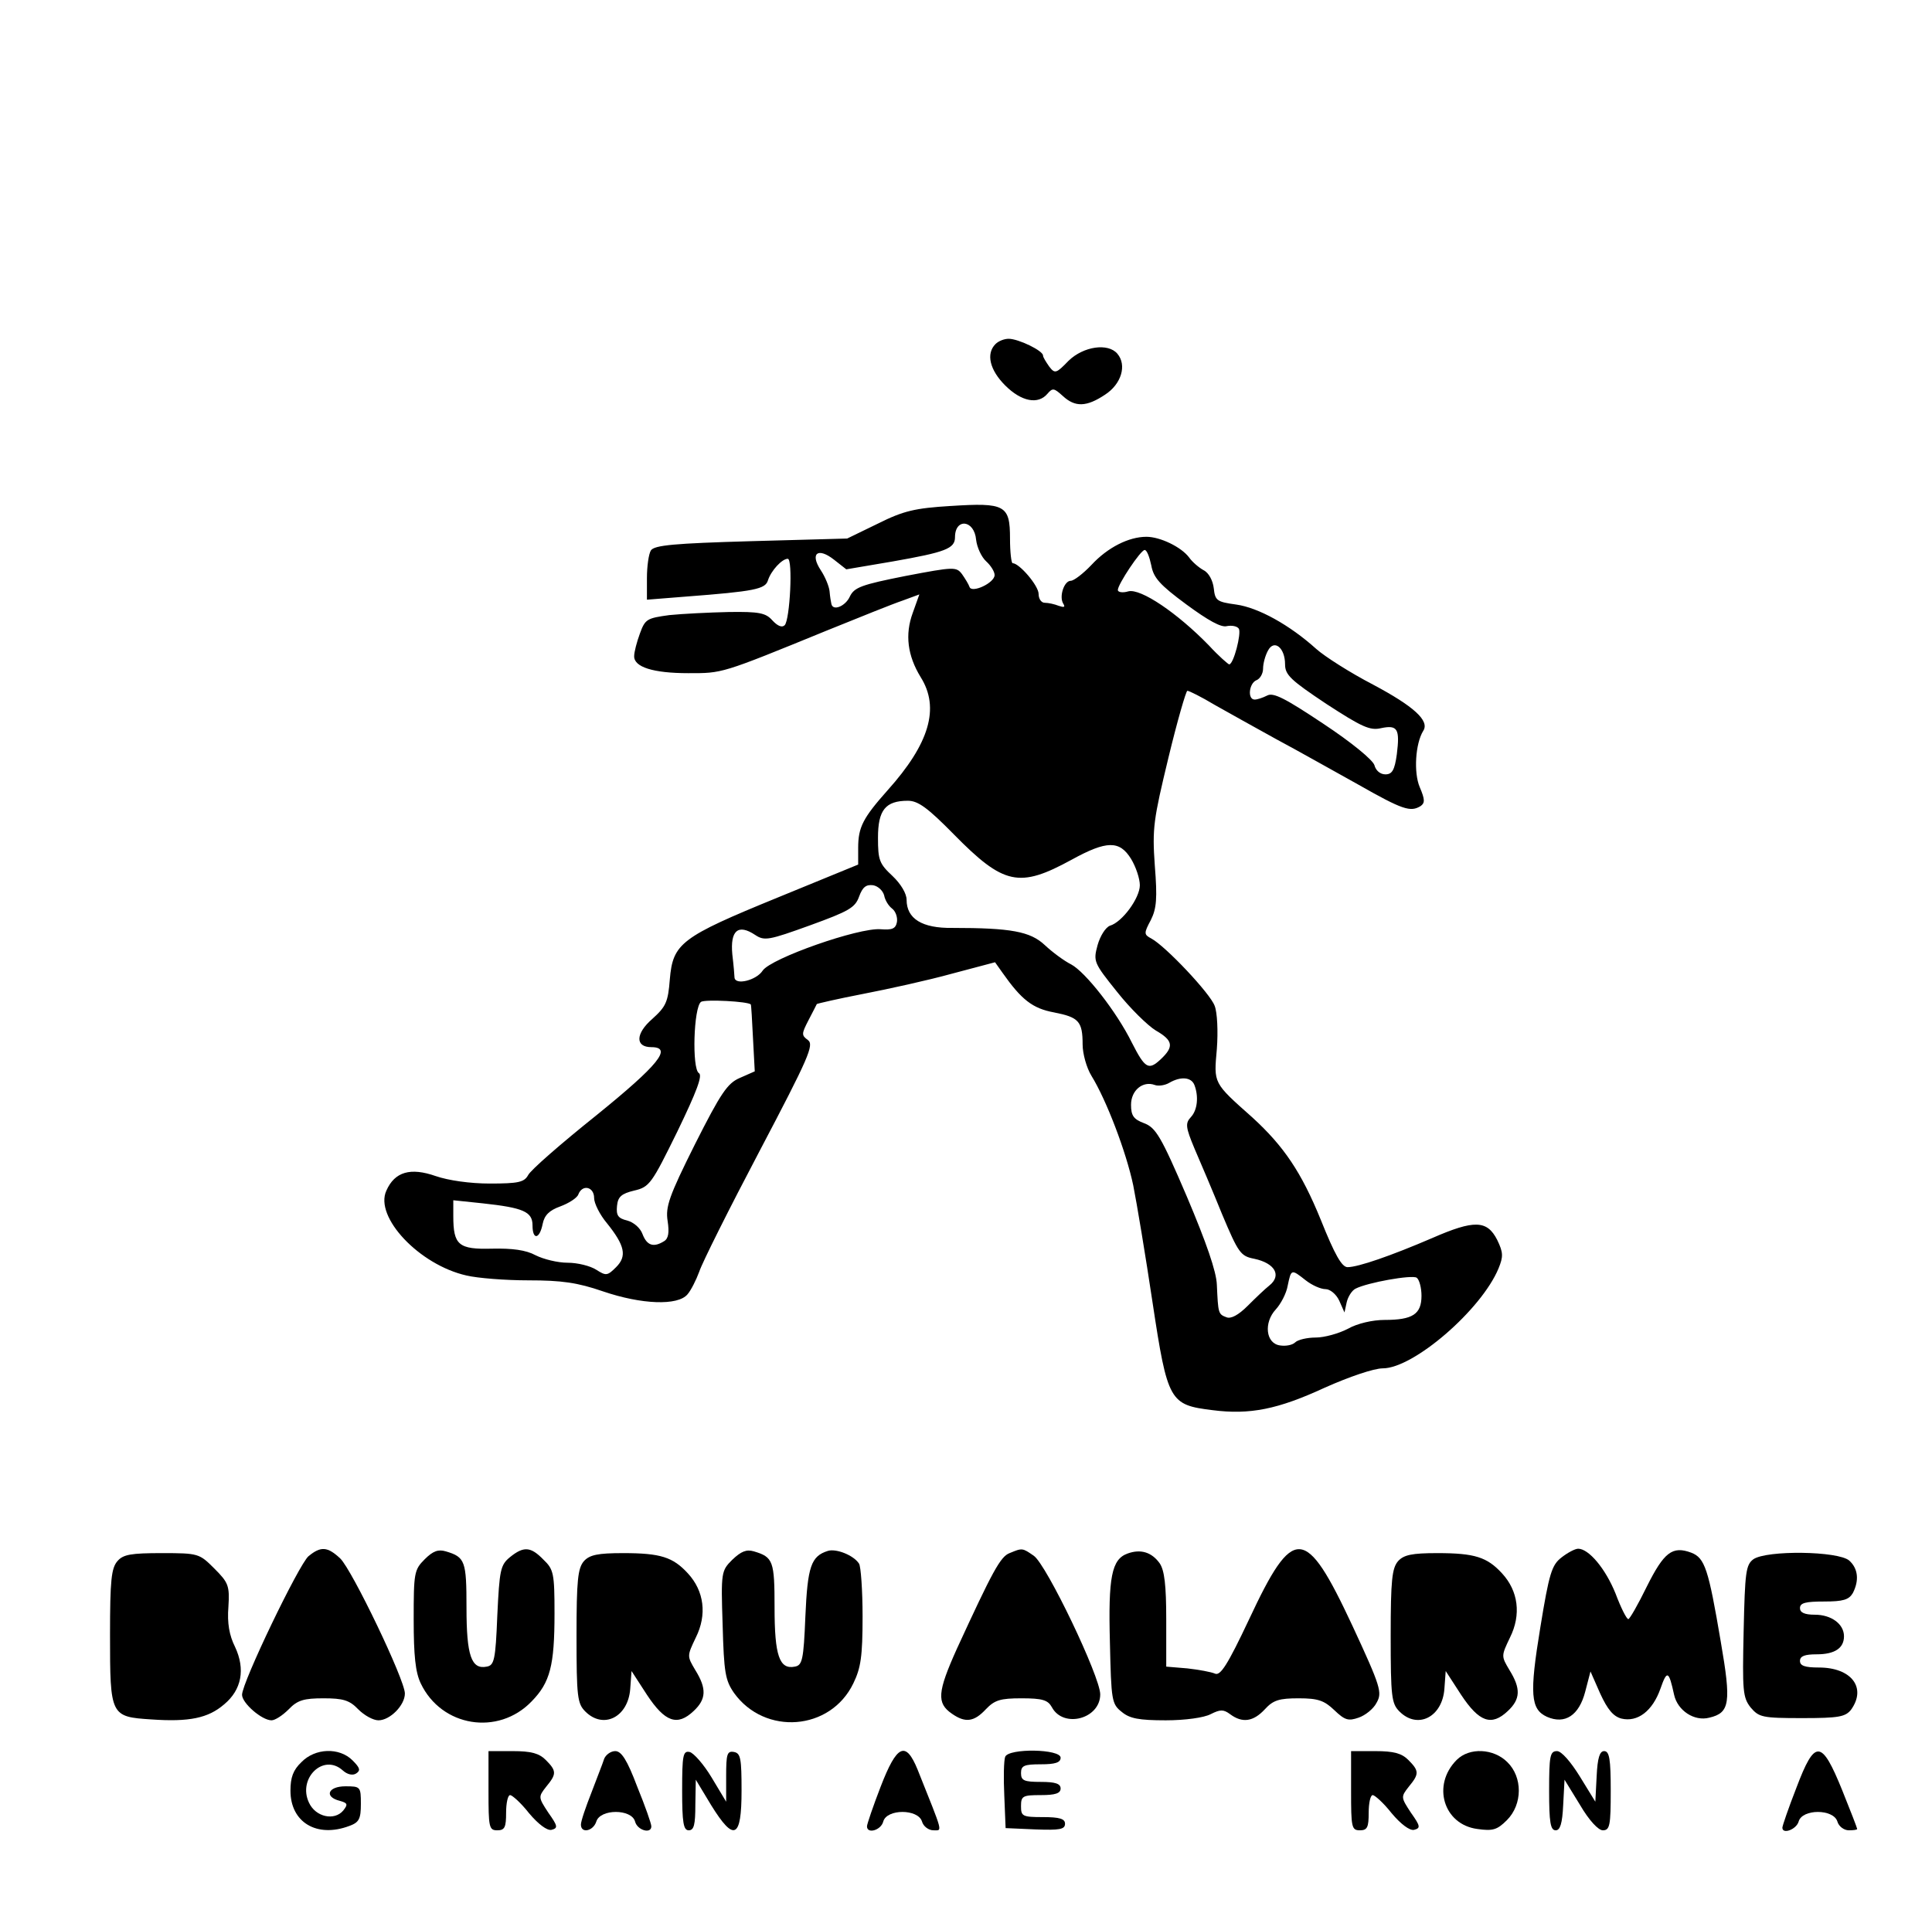 <?xml version="1.0" standalone="no"?>
<!DOCTYPE svg PUBLIC "-//W3C//DTD SVG 20010904//EN"
 "http://www.w3.org/TR/2001/REC-SVG-20010904/DTD/svg10.dtd">
<svg version="1.0" xmlns="http://www.w3.org/2000/svg"
 width="439pt" height="437pt" viewBox="0 0 439 437"
 preserveAspectRatio="xMidYMid meet">
<g transform="translate(0,437) scale(0.1,-0.1)"
fill="#000000" stroke="none">
<path d="M2262 3588 c-22 -22 -13 -59 22 -94 37 -37 75 -44 96 -19 12 14 15
13 35 -5 28 -26 54 -25 96 3 37 24 50 67 28 93 -21 25 -77 17 -111 -16 -28
-29 -31 -30 -44 -13 -7 10 -14 21 -14 25 0 11 -56 38 -78 38 -10 0 -23 -5 -30
-12z"/>
<path d="M2160 3220 c-81 -5 -107 -11 -165 -40 l-70 -34 -218 -6 c-174 -5
-220 -9 -228 -21 -5 -8 -9 -36 -9 -63 l0 -49 88 7 c157 12 181 17 187 37 7 22
32 49 45 49 12 0 5 -139 -7 -151 -6 -6 -16 -2 -28 11 -15 17 -30 20 -99 19
-45 -1 -105 -4 -135 -7 -51 -7 -55 -9 -67 -42 -7 -19 -13 -42 -13 -51 -1 -25
43 -39 123 -39 78 0 73 -2 315 97 74 30 151 61 172 68 l38 14 -15 -42 c-18
-49 -12 -97 18 -146 44 -70 20 -151 -75 -257 -56 -63 -67 -84 -67 -131 l0 -38
-183 -75 c-220 -90 -238 -104 -245 -186 -4 -52 -9 -62 -40 -90 -38 -33 -39
-64 -2 -64 49 0 17 -40 -125 -155 -80 -64 -150 -125 -155 -136 -9 -16 -22 -19
-87 -19 -45 0 -94 7 -123 17 -57 20 -93 10 -112 -33 -28 -60 75 -169 182 -193
25 -6 88 -11 141 -11 75 0 111 -5 169 -25 88 -30 170 -33 192 -7 8 9 20 33 27
52 6 19 68 143 137 274 112 213 124 241 110 252 -15 11 -15 14 1 45 10 19 18
35 19 37 1 1 48 12 105 23 57 11 148 31 202 46 l98 26 17 -24 c43 -61 68 -81
117 -90 56 -11 65 -20 65 -73 0 -21 9 -53 20 -71 34 -55 79 -173 95 -249 8
-40 28 -160 44 -267 34 -225 39 -232 136 -244 85 -11 149 2 255 51 56 25 112
44 132 44 70 0 224 133 263 227 11 27 11 36 -3 65 -23 45 -52 46 -148 4 -93
-40 -168 -66 -192 -66 -13 0 -29 28 -61 108 -44 108 -84 167 -155 232 -90 80
-88 77 -81 156 3 40 1 83 -5 98 -10 28 -112 136 -144 153 -17 9 -17 12 -1 42
13 26 15 49 9 124 -6 85 -3 104 31 245 20 83 40 152 43 152 4 0 32 -14 62 -32
30 -17 93 -52 140 -78 47 -25 130 -72 186 -103 102 -58 119 -63 142 -49 10 7
10 15 -2 43 -14 33 -10 99 8 128 15 23 -22 56 -114 105 -52 27 -110 64 -129
81 -61 55 -132 94 -182 101 -44 6 -48 9 -51 37 -2 17 -11 35 -23 41 -11 6 -26
19 -33 29 -18 24 -66 47 -97 47 -40 0 -88 -24 -125 -64 -19 -20 -40 -36 -47
-36 -15 0 -27 -36 -17 -52 5 -8 2 -9 -10 -5 -10 4 -24 7 -32 7 -8 0 -14 9 -14
20 0 19 -44 70 -59 70 -3 0 -6 25 -6 56 0 76 -11 82 -135 74z m58 -77 c2 -17
12 -39 23 -49 10 -9 19 -23 19 -31 0 -18 -52 -42 -57 -27 -2 6 -10 19 -17 29
-13 17 -18 17 -128 -4 -101 -20 -117 -26 -127 -47 -10 -22 -39 -34 -42 -16 -1
4 -3 16 -4 28 -1 11 -10 33 -20 48 -25 38 -7 53 30 24 l28 -22 106 18 c119 21
141 29 141 55 0 44 44 40 48 -6z m398 -58 c5 -28 19 -44 80 -89 49 -36 79 -53
92 -49 11 2 23 0 27 -6 6 -11 -12 -81 -22 -81 -2 0 -24 19 -46 43 -72 74 -155
130 -183 123 -13 -4 -24 -2 -24 3 0 13 52 91 61 91 5 0 11 -16 15 -35z m304
-225 c0 -24 13 -36 94 -90 80 -52 99 -61 124 -55 38 8 43 -2 36 -59 -5 -37
-11 -46 -26 -46 -12 0 -22 9 -25 21 -4 12 -51 51 -116 94 -87 58 -114 72 -128
64 -10 -5 -22 -9 -28 -9 -17 0 -13 37 4 44 8 3 15 15 15 26 0 12 5 30 11 41
14 27 39 7 39 -31z m-753 -386 c114 -116 149 -123 268 -58 80 44 109 44 135 2
11 -18 20 -45 20 -60 0 -29 -40 -84 -68 -92 -10 -4 -22 -23 -28 -44 -10 -37
-9 -40 44 -106 30 -38 70 -77 88 -88 40 -23 42 -37 11 -66 -27 -25 -35 -21
-65 38 -35 71 -106 161 -138 178 -16 8 -43 28 -60 44 -33 31 -77 39 -210 39
-69 -1 -104 21 -104 64 0 14 -13 36 -32 54 -30 28 -33 36 -33 87 0 63 17 84
68 84 23 0 45 -16 104 -76z m-158 -139 c2 -11 10 -24 18 -30 8 -6 13 -20 11
-31 -3 -15 -11 -18 -37 -16 -50 4 -249 -66 -268 -94 -14 -22 -62 -34 -64 -16
0 4 -2 28 -5 53 -5 54 13 70 52 44 21 -14 31 -12 125 22 88 32 102 40 111 65
8 22 16 28 32 26 11 -2 22 -12 25 -23z m-303 -248 c1 -1 3 -36 5 -77 l4 -75
-34 -15 c-28 -12 -43 -34 -102 -151 -59 -118 -67 -142 -62 -174 4 -26 2 -40
-8 -46 -24 -15 -39 -10 -49 16 -5 14 -20 27 -35 31 -21 5 -25 12 -23 33 2 21
10 28 39 35 35 8 40 16 98 134 44 91 58 128 49 133 -16 10 -12 150 5 162 10 6
107 1 113 -6z m1008 -183 c10 -26 7 -57 -8 -73 -13 -14 -12 -23 8 -71 13 -30
42 -98 63 -150 37 -88 42 -95 73 -101 47 -10 63 -38 34 -61 -9 -7 -31 -28 -49
-46 -21 -21 -38 -30 -48 -26 -19 7 -19 9 -22 74 -1 30 -24 96 -68 200 -59 138
-71 157 -97 167 -24 9 -30 17 -30 42 0 33 27 55 54 45 8 -3 23 -1 33 5 26 15
50 13 57 -5z m-1364 -257 c0 -12 13 -38 29 -57 41 -51 46 -75 21 -100 -20 -20
-23 -20 -45 -6 -14 9 -43 16 -65 16 -23 0 -55 8 -73 17 -22 12 -53 16 -99 15
-76 -2 -88 8 -88 74 l0 36 67 -7 c92 -10 113 -19 113 -50 0 -34 16 -32 23 3 4
20 15 31 40 40 19 7 38 19 41 27 9 24 36 18 36 -8z m1617 -187 c14 -11 34 -20
45 -20 10 0 24 -11 31 -26 l12 -27 5 23 c3 13 12 27 20 31 27 14 128 32 139
25 6 -4 11 -23 11 -41 0 -42 -20 -55 -84 -55 -27 0 -62 -8 -83 -20 -21 -11
-54 -20 -73 -20 -20 0 -41 -5 -47 -11 -6 -6 -21 -9 -34 -7 -33 4 -38 52 -10
82 11 12 24 36 27 54 8 38 8 38 41 12z"/>
<path d="M701 833 c-22 -19 -151 -287 -151 -315 0 -19 45 -58 67 -58 8 0 25
11 39 25 20 21 35 25 79 25 44 0 59 -4 79 -25 14 -14 34 -25 46 -25 26 0 60
34 60 61 0 31 -120 281 -147 307 -29 27 -44 28 -72 5z"/>
<path d="M965 826 c-24 -24 -25 -31 -25 -137 0 -82 4 -120 16 -145 47 -99 176
-120 252 -41 42 43 52 81 52 200 0 91 -2 100 -25 122 -29 30 -45 31 -76 6 -22
-18 -24 -29 -29 -133 -4 -101 -7 -113 -24 -116 -35 -7 -46 25 -46 134 0 106
-3 115 -47 128 -17 5 -29 1 -48 -18z"/>
<path d="M1664 825 c-25 -25 -26 -28 -22 -148 3 -109 6 -126 26 -155 70 -97
219 -86 271 22 17 35 21 61 21 152 0 60 -4 114 -8 120 -12 19 -52 35 -71 29
-38 -12 -46 -35 -51 -149 -4 -99 -7 -111 -24 -114 -35 -7 -46 25 -46 134 0
106 -3 115 -47 128 -17 5 -29 0 -49 -19z"/>
<path d="M2294 840 c-21 -8 -39 -42 -120 -218 -44 -98 -46 -123 -11 -147 30
-21 50 -19 77 10 20 21 33 25 81 25 48 0 60 -4 69 -20 26 -49 110 -27 110 29
0 40 -122 295 -151 315 -26 18 -26 18 -55 6z"/>
<path d="M2562 839 c-36 -13 -44 -53 -40 -202 3 -132 4 -140 27 -158 18 -15
39 -19 100 -19 44 0 87 6 102 14 22 11 29 11 44 0 28 -21 53 -17 79 11 19 21
33 25 77 25 44 0 58 -5 81 -27 24 -23 32 -25 55 -17 15 5 34 20 41 34 13 23
10 35 -55 175 -107 229 -134 230 -235 14 -49 -104 -65 -128 -77 -123 -9 4 -37
9 -63 12 l-48 4 0 107 c0 78 -4 112 -15 128 -18 25 -43 33 -73 22z"/>
<path d="M3548 830 c-22 -17 -28 -36 -48 -159 -25 -152 -22 -186 15 -203 41
-18 73 3 87 57 l12 46 22 -50 c17 -37 30 -52 48 -57 37 -9 71 17 89 68 15 43
19 41 31 -14 8 -36 46 -61 80 -52 47 11 50 34 26 173 -28 165 -36 190 -67 202
-43 16 -62 1 -101 -77 -20 -41 -39 -74 -42 -74 -4 0 -17 26 -29 58 -23 57 -61
102 -85 102 -7 0 -24 -9 -38 -20z"/>
<path d="M267 822 c-14 -16 -17 -43 -17 -168 0 -184 1 -186 94 -192 86 -6 129
3 165 34 40 33 49 80 25 131 -13 26 -18 54 -15 91 3 48 0 55 -32 87 -34 34
-36 35 -119 35 -70 0 -88 -3 -101 -18z"/>
<path d="M1327 822 c-14 -16 -17 -43 -17 -170 0 -139 2 -154 20 -172 41 -41
97 -13 102 51 l3 41 35 -54 c41 -62 69 -72 106 -37 29 27 30 51 4 93 -19 32
-19 32 1 74 26 52 19 106 -18 146 -34 37 -62 46 -147 46 -58 0 -76 -4 -89 -18z"/>
<path d="M3177 822 c-14 -16 -17 -43 -17 -170 0 -139 2 -154 20 -172 41 -41
97 -13 102 51 l3 41 35 -54 c41 -62 69 -72 106 -37 29 27 30 51 4 93 -19 32
-19 32 1 74 26 52 19 106 -18 146 -34 37 -62 46 -147 46 -58 0 -76 -4 -89 -18z"/>
<path d="M3984 826 c-17 -13 -19 -29 -22 -163 -3 -136 -2 -151 16 -174 19 -22
26 -24 117 -24 84 0 98 3 111 19 36 50 1 96 -73 96 -32 0 -43 4 -43 15 0 11
11 15 38 15 41 0 62 14 62 41 0 28 -29 49 -66 49 -24 0 -34 5 -34 15 0 12 13
15 55 15 43 0 56 4 65 19 15 29 12 56 -8 74 -25 22 -188 24 -218 3z"/>
<path d="M685 365 c-19 -18 -25 -35 -25 -65 0 -72 60 -108 134 -80 22 8 26 16
26 50 0 39 -1 40 -35 40 -40 0 -49 -24 -13 -33 18 -5 19 -8 8 -22 -20 -24 -63
-15 -78 18 -26 55 33 113 77 73 10 -9 22 -12 30 -7 11 7 9 13 -8 30 -30 30
-85 28 -116 -4z"/>
<path d="M1110 300 c0 -83 1 -90 20 -90 17 0 20 7 20 40 0 22 4 40 9 40 5 0
25 -18 43 -41 21 -25 41 -40 51 -38 15 4 15 8 -7 39 -23 35 -23 36 -5 59 24
29 24 36 -1 61 -15 15 -33 20 -75 20 l-55 0 0 -90z"/>
<path d="M1373 373 c-3 -10 -17 -45 -29 -77 -13 -33 -24 -65 -24 -73 0 -21 28
-15 35 7 9 29 80 29 88 0 5 -20 37 -29 37 -11 0 6 -14 46 -32 90 -23 61 -36
81 -50 81 -10 0 -21 -8 -25 -17z"/>
<path d="M1550 301 c0 -74 3 -91 15 -91 12 0 15 13 15 58 l1 57 35 -58 c52
-84 69 -76 69 33 0 73 -2 85 -17 88 -16 3 -18 -5 -18 -55 l0 -58 -33 55 c-18
30 -41 56 -50 58 -15 3 -17 -7 -17 -87z"/>
<path d="M2001 309 c-17 -44 -31 -85 -31 -90 0 -18 32 -9 37 11 8 29 79 29 88
0 3 -11 15 -20 26 -20 21 0 23 -10 -36 138 -27 66 -47 57 -84 -39z"/>
<path d="M2284 377 c-3 -8 -4 -47 -2 -88 l3 -74 68 -3 c55 -2 67 0 67 13 0 11
-12 15 -50 15 -47 0 -50 2 -50 25 0 23 4 25 45 25 33 0 45 4 45 15 0 11 -12
15 -45 15 -38 0 -45 3 -45 20 0 17 7 20 45 20 33 0 45 4 45 15 0 20 -118 22
-126 2z"/>
<path d="M3070 300 c0 -83 1 -90 20 -90 17 0 20 7 20 40 0 22 4 40 9 40 5 0
25 -18 43 -41 21 -25 41 -40 51 -38 15 4 15 8 -7 39 -23 35 -23 36 -5 59 24
29 24 36 -1 61 -15 15 -33 20 -75 20 l-55 0 0 -90z"/>
<path d="M3310 370 c-57 -57 -30 -147 47 -157 35 -5 45 -2 67 20 36 36 36 98
1 132 -31 31 -86 34 -115 5z"/>
<path d="M3520 300 c0 -72 3 -90 15 -90 10 0 15 15 17 58 l3 57 35 -57 c21
-36 42 -58 52 -58 16 0 18 11 18 90 0 72 -3 90 -15 90 -10 0 -15 -15 -17 -57
l-3 -58 -35 57 c-21 34 -42 58 -52 58 -16 0 -18 -11 -18 -90z"/>
<path d="M4082 307 c-18 -46 -32 -87 -32 -91 0 -16 32 -4 37 14 8 29 79 29 88
0 3 -11 15 -20 26 -20 10 0 19 1 19 3 0 2 -15 41 -34 88 -47 116 -62 117 -104
6z"/>
</g>
</svg>
